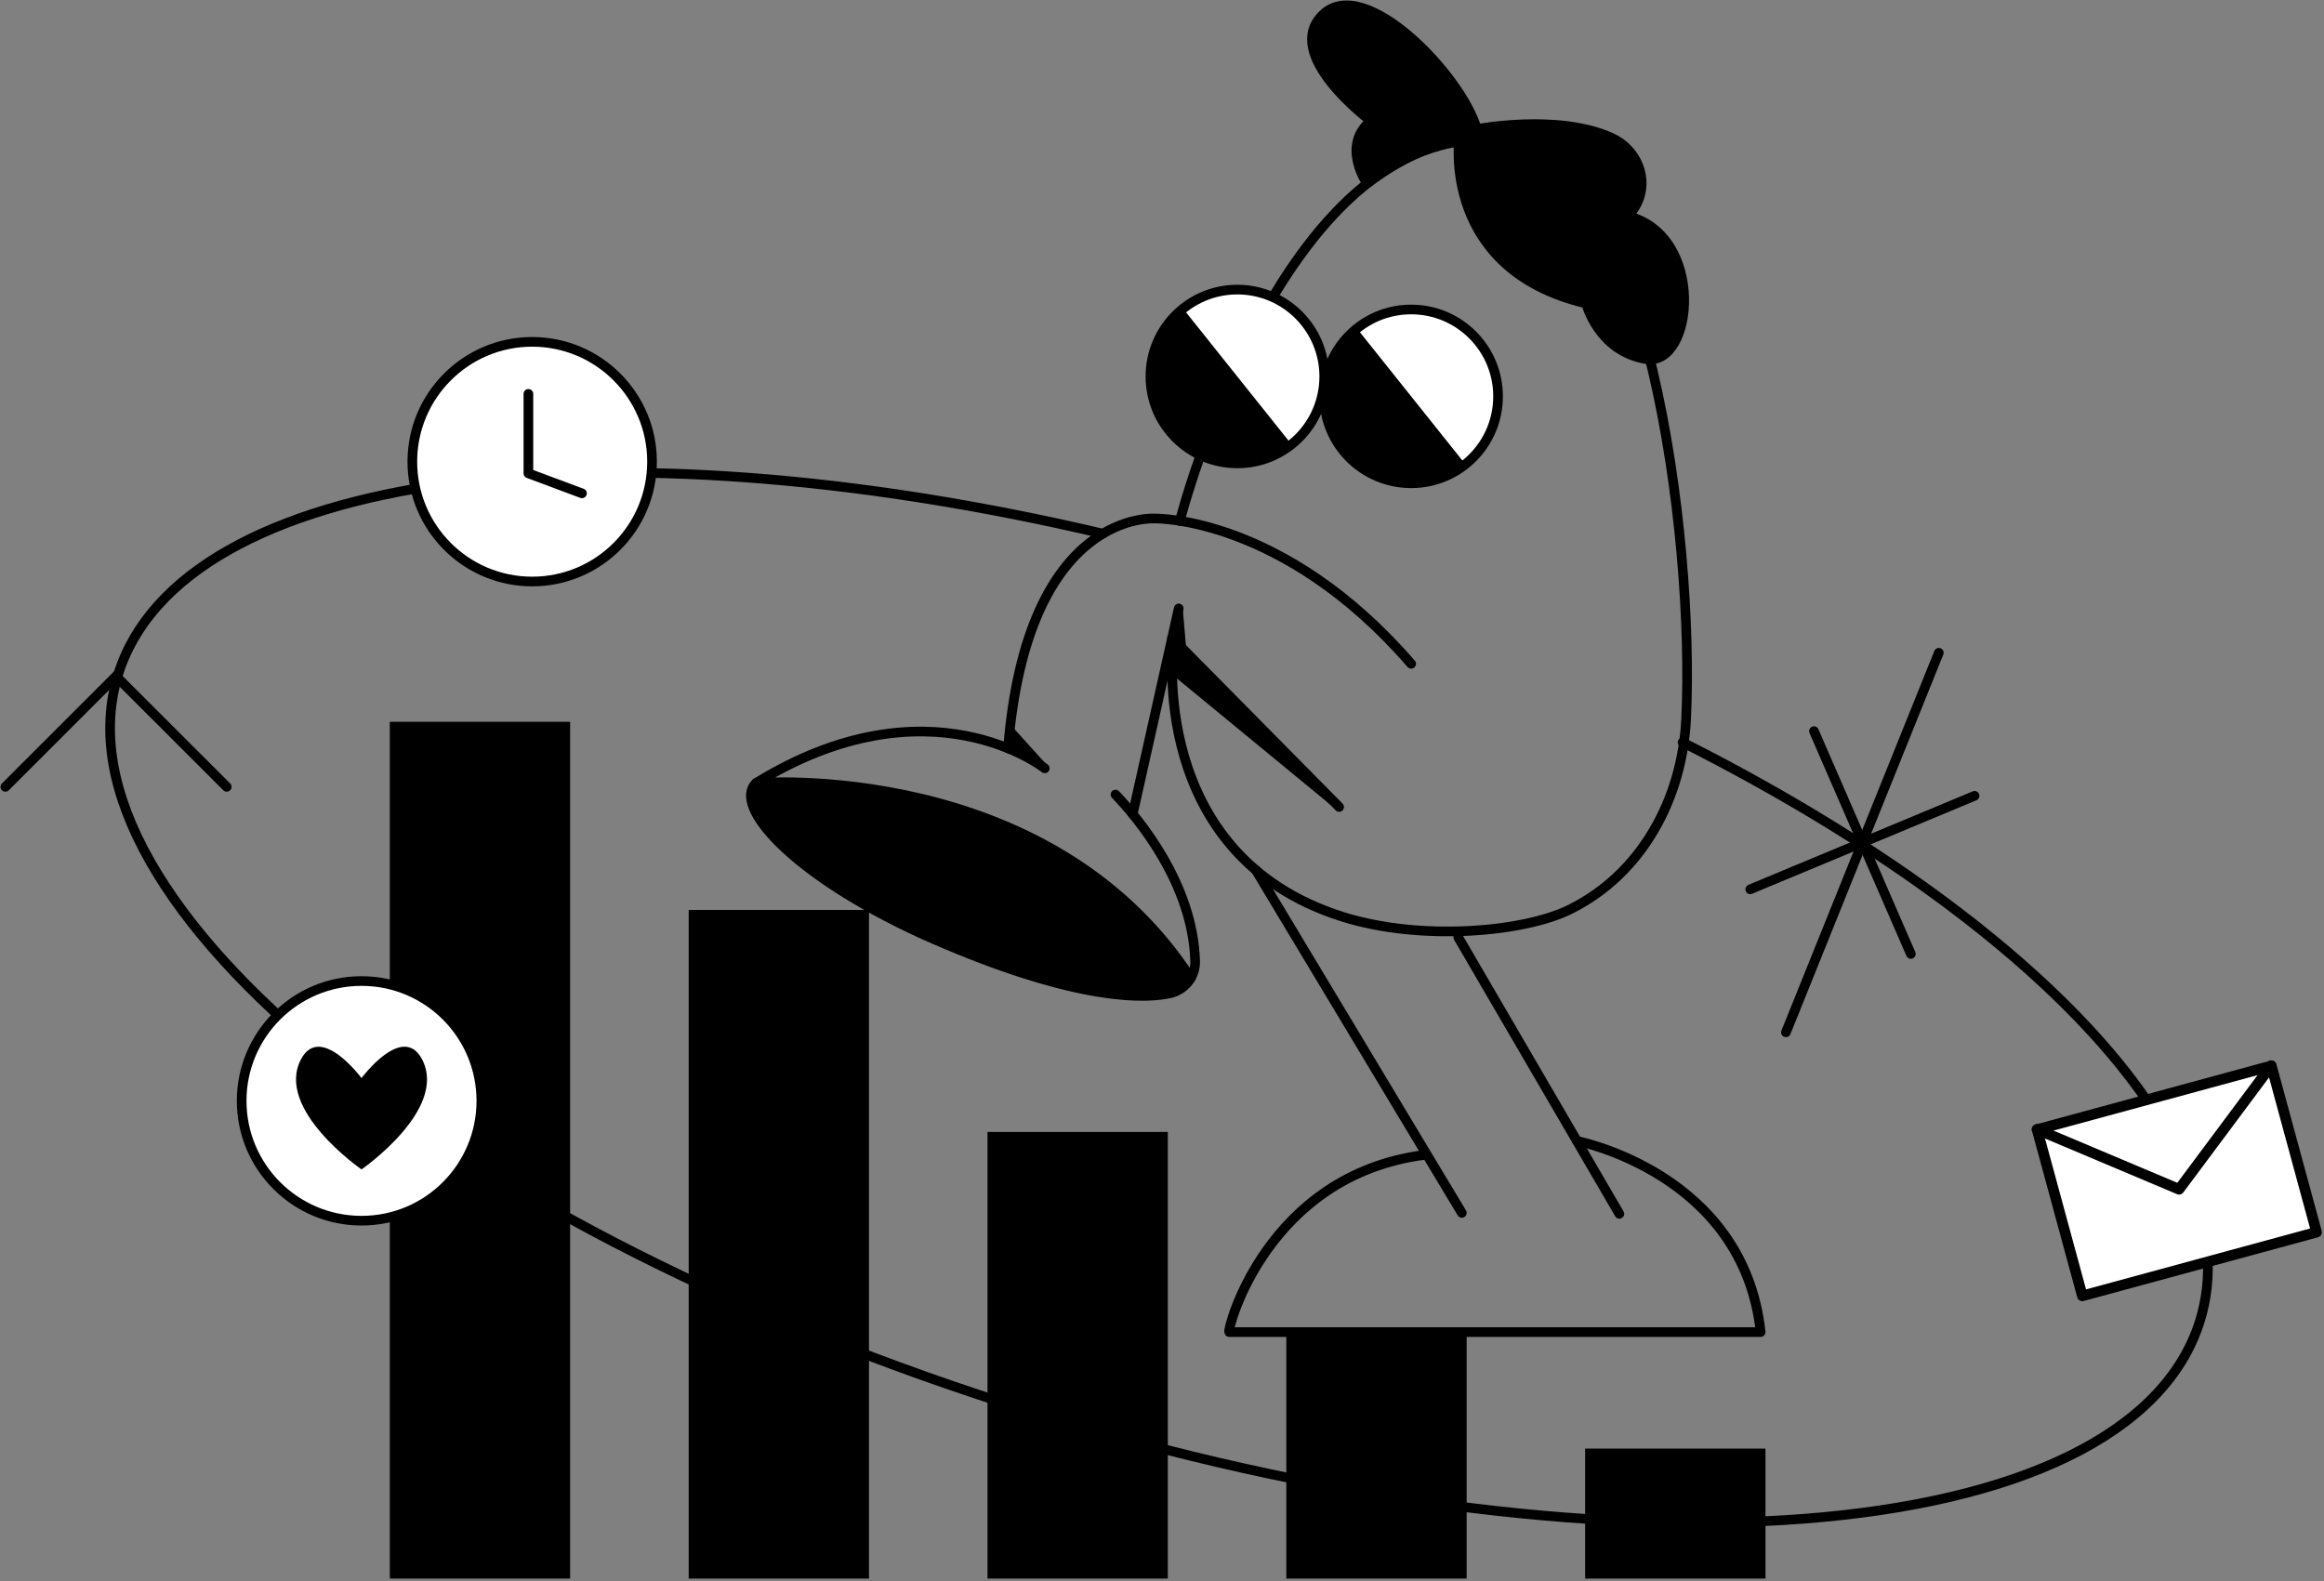 <svg width="435" height="296" viewBox="0 0 435 296" fill="none" xmlns="http://www.w3.org/2000/svg">
<rect x="0" y="0" width="435" height="296" fill="#808080" stroke="none"/>
<path d="M314.944 138.97C381.218 172.439 421.742 215.209 411.777 247.276C398.495 290.047 300.501 297.63 192.888 264.222C85.275 230.813 8.825 169.047 22.107 126.276C33.957 88.134 113.136 77.972 206.442 99.908" stroke="black" stroke-width="1.809" stroke-miterlimit="10" stroke-linecap="round"/>
<path d="M105.809 136.031H73.863V294.615H105.809V136.031Z" fill="black" stroke="black" stroke-width="1.809" stroke-miterlimit="10" stroke-linecap="round"/>
<path d="M161.756 171.248H129.81V294.615H161.756V171.248Z" fill="black" stroke="black" stroke-width="1.809" stroke-miterlimit="10" stroke-linecap="round"/>
<path d="M217.688 212.813H185.742V294.615H217.688V212.813Z" fill="black" stroke="black" stroke-width="1.809" stroke-miterlimit="10" stroke-linecap="round"/>
<path d="M273.619 249.583H241.673V294.615H273.619V249.583Z" fill="black" stroke="black" stroke-width="1.809" stroke-miterlimit="10" stroke-linecap="round"/>
<path d="M329.552 272.092H297.606V294.615H329.552V272.092Z" fill="black" stroke="black" stroke-width="1.809" stroke-miterlimit="10" stroke-linecap="round"/>
<path d="M220.839 97.526C220.839 97.526 240.694 19.809 282.711 26.623C308.189 30.754 317.235 100.285 315.606 134.522C314.898 149.553 307.285 163.649 293.791 170.283C285.108 174.549 265.916 176.208 251.352 171.64C214.461 160.046 219.648 120.321 219.648 120.321" stroke="black" stroke-width="1.809" stroke-miterlimit="10" stroke-linecap="round" stroke-linejoin="round"/>
<path d="M273.122 25.991C273.122 25.991 269.776 50.414 296.882 56.806C296.882 56.806 299.174 65.776 308.129 67.223C317.084 68.671 319.315 44.006 304.616 40.433C304.616 40.433 305.491 39.815 306.305 38.262C308.762 33.559 306.395 27.92 301.556 25.749C291.47 21.242 276.424 24.166 276.424 24.166C273.605 14.277 255.514 -4.78 247.659 2.698C239.804 10.176 256.599 22.644 256.599 22.644C250.961 27.166 255.83 34.418 255.936 34.328C255.936 34.328 263.775 27.935 273.122 25.991Z" fill="black" stroke="black" stroke-width="1.809" stroke-miterlimit="10" stroke-linecap="round" stroke-linejoin="round"/>
<path d="M264.137 90.47C273.121 90.47 280.404 83.187 280.404 74.203C280.404 65.219 273.121 57.936 264.137 57.936C255.153 57.936 247.87 65.219 247.87 74.203C247.87 83.187 255.153 90.47 264.137 90.47Z" fill="white" stroke="black" stroke-width="1.809" stroke-miterlimit="10" stroke-linecap="round" stroke-linejoin="round"/>
<path d="M274.283 86.912C267.258 92.521 257.021 91.375 251.413 84.35C245.805 77.324 246.951 67.088 253.976 61.479L274.283 86.912Z" fill="black"/>
<path d="M235.07 162.88L273.619 227.059" stroke="black" stroke-width="1.809" stroke-miterlimit="10" stroke-linecap="round" stroke-linejoin="round"/>
<path d="M272.957 175.484L303.11 227.24" stroke="black" stroke-width="1.809" stroke-miterlimit="10" stroke-linecap="round" stroke-linejoin="round"/>
<path d="M266.655 216.204C237.181 219.988 229.673 248.799 230.065 249.372H329.552C326.341 219.611 295.164 213.596 295.164 213.596" stroke="black" stroke-width="1.809" stroke-miterlimit="10" stroke-linecap="round" stroke-linejoin="round"/>
<path d="M188.682 140.086C192.3 95.024 216.331 97.074 216.331 97.074C216.331 97.074 240.272 96.682 264.137 124.271" stroke="black" stroke-width="1.809" stroke-miterlimit="10" stroke-linecap="round" stroke-linejoin="round"/>
<path d="M195.558 143.84C195.558 143.84 173.908 126.638 141.525 146.584C141.525 146.584 196.1 142.031 222.905 183.113" stroke="black" stroke-width="1.809" stroke-miterlimit="10" stroke-linecap="round" stroke-linejoin="round"/>
<path d="M208.793 148.739C213.105 153.262 223.282 165.444 223.704 179.947C223.779 182.826 221.774 185.344 218.955 185.962C212.593 187.349 198.21 186.354 172.355 174.73C148.248 163.619 137.047 150.865 141.509 146.599" stroke="black" stroke-width="1.809" stroke-miterlimit="10" stroke-linecap="round" stroke-linejoin="round"/>
<path d="M162.903 169.937C185.155 183.957 219.287 190.591 222.528 183.641C223.885 180.731 204.452 158.117 178.446 151.137L156.902 146.961C155.123 146.644 149.605 146.569 147.811 146.463C139.836 145.951 139.444 148.257 141.54 152.343C142.671 154.544 144.404 157.152 146.394 158.63L162.903 169.937Z" fill="black"/>
<path d="M195.904 143.162L188.728 135.216L188.532 139.754L195.904 143.162Z" fill="black"/>
<path d="M222.031 121.467L221.368 113.794L219.664 119.703L222.031 121.467Z" fill="black"/>
<path d="M220.629 113.899L212.02 152.403" stroke="black" stroke-width="1.809" stroke-miterlimit="10" stroke-linecap="round" stroke-linejoin="round"/>
<path d="M219.392 119.432L250.66 151.076" stroke="black" stroke-width="1.809" stroke-miterlimit="10" stroke-linecap="round" stroke-linejoin="round"/>
<path d="M250.267 151.679L219.738 120.11L219.24 126.141L250.267 151.679Z" fill="black"/>
<path d="M231.602 86.747C240.586 86.747 247.869 79.464 247.869 70.48C247.869 61.496 240.586 54.213 231.602 54.213C222.618 54.213 215.335 61.496 215.335 70.48C215.335 79.464 222.618 86.747 231.602 86.747Z" fill="white" stroke="black" stroke-width="1.809" stroke-miterlimit="10" stroke-linecap="round" stroke-linejoin="round"/>
<path d="M241.749 83.204C234.724 88.812 224.487 87.666 218.879 80.641C213.271 73.615 214.416 63.379 221.442 57.771L241.749 83.204Z" fill="black"/>
<path d="M99.613 108.863C112.002 108.863 122.046 98.819 122.046 86.43C122.046 74.04 112.002 63.997 99.613 63.997C87.223 63.997 77.18 74.04 77.18 86.43C77.18 98.819 87.223 108.863 99.613 108.863Z" fill="white" stroke="black" stroke-width="1.809" stroke-miterlimit="10" stroke-linecap="round" stroke-linejoin="round"/>
<path d="M98.904 73.736V88.616L108.93 92.355" stroke="black" stroke-width="1.809" stroke-miterlimit="10" stroke-linecap="round" stroke-linejoin="round"/>
<path d="M67.666 228.522C80.055 228.522 90.099 218.478 90.099 206.089C90.099 193.699 80.055 183.656 67.666 183.656C55.276 183.656 45.233 193.699 45.233 206.089C45.233 218.478 55.276 228.522 67.666 228.522Z" fill="white" stroke="black" stroke-width="1.809" stroke-miterlimit="10" stroke-linecap="round" stroke-linejoin="round"/>
<path d="M67.667 218.919C67.667 218.919 83.949 207.687 78.989 198.295C75.371 191.435 67.667 201.822 67.667 201.822C67.667 201.822 59.978 191.45 56.345 198.295C51.4 207.687 67.667 218.919 67.667 218.919Z" fill="black"/>
<path d="M1 147.307L21.715 126.593L42.444 147.307" stroke="black" stroke-width="1.809" stroke-miterlimit="10" stroke-linecap="round"/>
<path d="M362.9 122.206L334.286 193.259" stroke="black" stroke-width="1.809" stroke-miterlimit="10" stroke-linecap="round" stroke-linejoin="round"/>
<path d="M339.533 136.875L357.67 178.59" stroke="black" stroke-width="1.809" stroke-miterlimit="10" stroke-linecap="round" stroke-linejoin="round"/>
<path d="M369.595 148.981L327.608 166.484" stroke="black" stroke-width="1.809" stroke-miterlimit="10" stroke-linecap="round" stroke-linejoin="round"/>
<path d="M433.456 230.165L389.736 242.542L381.278 211.425L424.908 199.787L433.456 230.165Z" fill="white"/>
<path d="M425.149 199.541L381.3 211.464L389.766 242.598L433.614 230.675L425.149 199.541Z" stroke="black" stroke-width="1.978" stroke-miterlimit="10" stroke-linecap="round" stroke-linejoin="round"/>
<path d="M381.278 211.425L407.872 222.642L425.119 199.5" stroke="black" stroke-width="1.978" stroke-miterlimit="10" stroke-linecap="round" stroke-linejoin="round"/>
</svg>
